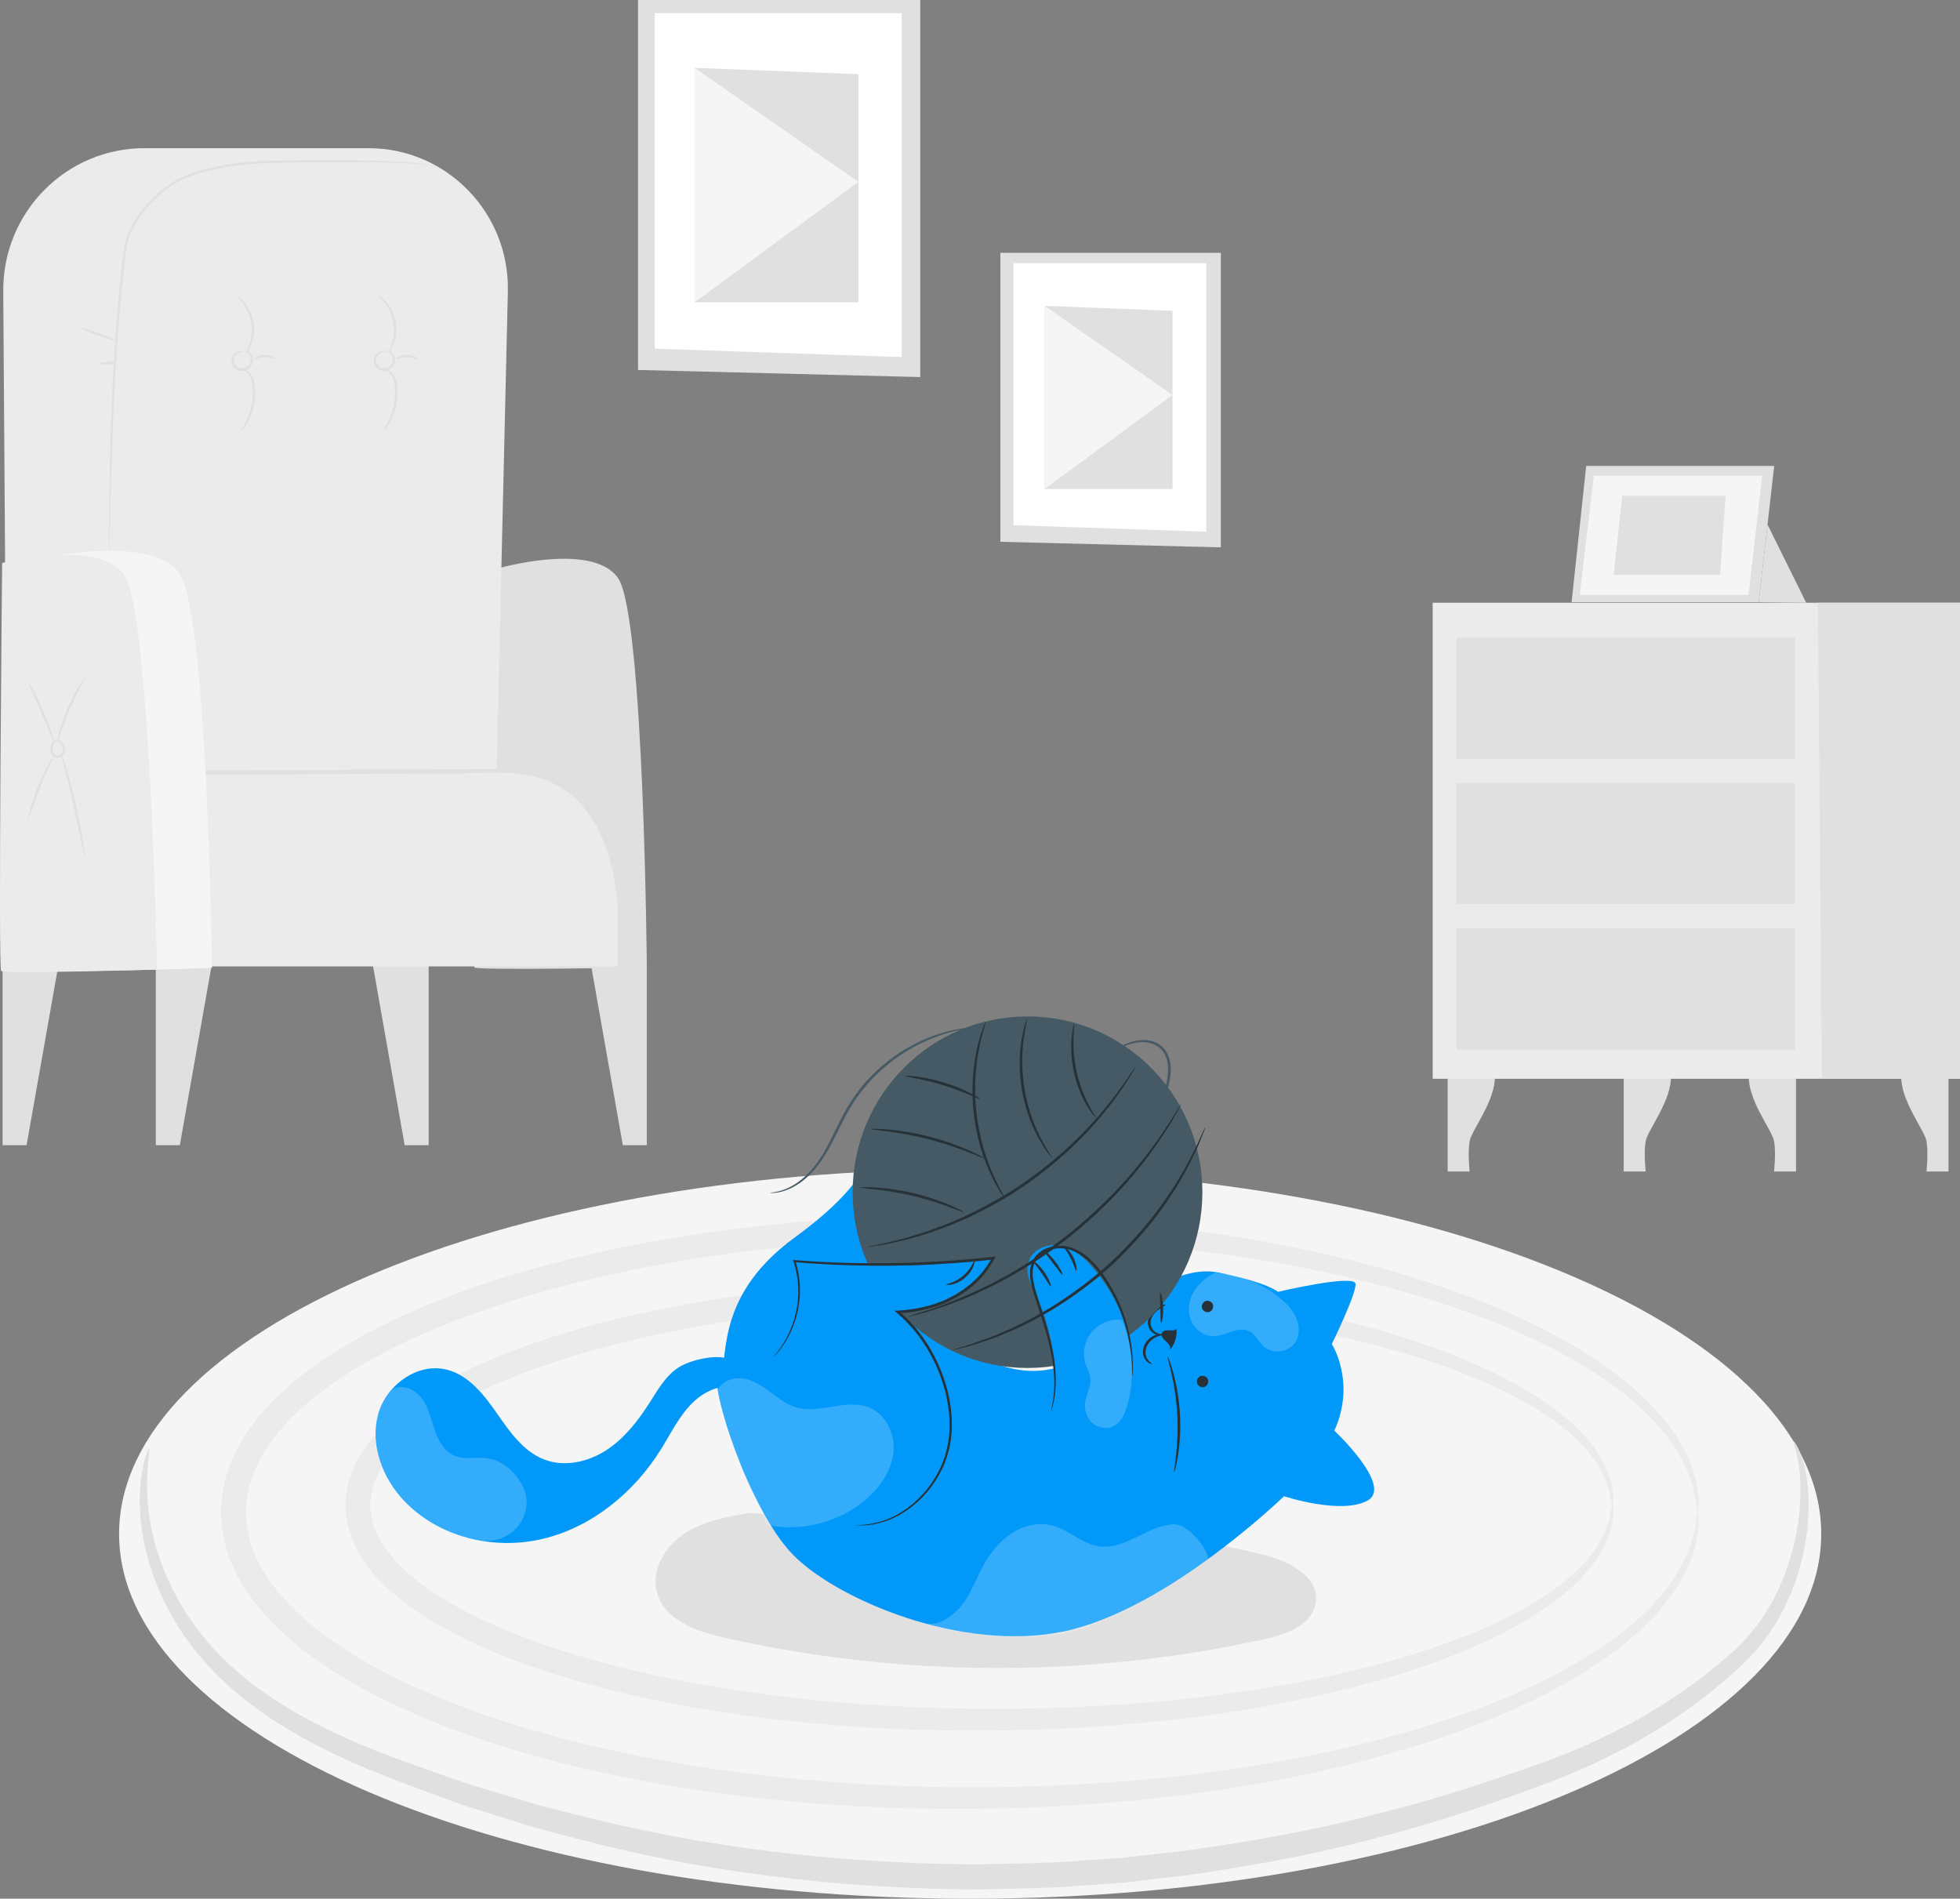 <svg width="319" height="309" viewBox="0 0 319 309" fill="none" xmlns="http://www.w3.org/2000/svg">
<rect x="0" y="0" width="319" height="309" fill="#808080" stroke="none"/>
<g clip-path="url(#clip0_2107_109)">
<path d="M235.613 175.055V190.649H239.192C239.192 190.649 238.85 187.544 239.192 185.707C239.534 183.869 243.424 179.13 243.308 175.055H235.605H235.613Z" fill="#E0E0E0"/>
<path d="M264.268 175.055V190.649H267.846C267.846 190.649 267.504 187.544 267.846 185.707C268.189 183.869 272.079 179.13 271.962 175.055H264.26H264.268Z" fill="#E0E0E0"/>
<path d="M292.314 175.055V190.649H288.735C288.735 190.649 289.078 187.544 288.735 185.707C288.393 183.869 284.503 179.13 284.62 175.055H292.322H292.314Z" fill="#E0E0E0"/>
<path d="M317.125 175.055V190.649H313.546C313.546 190.649 313.888 187.544 313.546 185.707C313.204 183.869 309.314 179.13 309.43 175.055H317.133H317.125Z" fill="#E0E0E0"/>
<path d="M319.008 98.089H233.178V175.564H319.008V98.089Z" fill="#EBEBEB"/>
<path d="M295.877 98.089L296.515 175.564H318.999V98.089H295.877Z" fill="#E0E0E0"/>
<path d="M292.144 103.79H237.037V123.505H292.144V103.79Z" fill="#E0E0E0"/>
<path d="M292.144 127.43H237.037V147.145H292.144V127.43Z" fill="#E0E0E0"/>
<path d="M292.144 151.071H237.037V170.786H292.144V151.071Z" fill="#E0E0E0"/>
<path d="M258.16 75.825L255.787 97.995H286.238L288.759 75.825H258.16Z" fill="#E0E0E0"/>
<path d="M259.412 77.42L257.102 96.822H284.581L286.806 77.42H259.412Z" fill="#F5F5F5"/>
<path d="M264.033 80.681L262.617 93.553H279.959L280.846 80.681H264.033Z" fill="#E0E0E0"/>
<path d="M287.678 85.373L293.964 98.089L286.238 97.995L287.771 84.544" fill="#E0E0E0"/>
<path d="M15.965 28.333C16.004 28.223 17.607 28.661 19.544 29.31C21.489 29.959 23.03 30.569 22.998 30.679C22.96 30.788 21.365 30.35 19.42 29.701C17.475 29.052 15.934 28.442 15.965 28.333Z" fill="#E0E0E0"/>
<path d="M105.272 157.046V186.371H101.367L96.131 156.717L105.272 157.046Z" fill="#E0E0E0"/>
<path d="M69.765 157.046V186.371H65.859L60.623 156.717L69.765 157.046Z" fill="#E0E0E0"/>
<path d="M25.363 157.046V186.371H29.269L34.513 156.717L25.363 157.046Z" fill="#E0E0E0"/>
<path d="M0.42 157.046V186.371H4.326L9.569 156.717L0.42 157.046Z" fill="#E0E0E0"/>
<path d="M80.875 92.544C80.875 92.544 96.311 88.071 100.566 94.038C104.822 100.005 105.273 157.452 105.273 157.452C105.273 157.452 77.724 157.953 77.218 157.452C76.713 156.952 80.875 92.544 80.875 92.544Z" fill="#E0E0E0"/>
<path d="M1.207 146.973L0.53 47.359C0.444 34.511 10.815 24.055 23.606 24.117H59.985C72.714 24.117 82.952 34.651 82.657 47.445L80.323 146.973H1.207Z" fill="#EBEBEB"/>
<path d="M1.207 146.973C1.207 146.973 15.235 126.179 31.713 125.499C48.191 124.818 83.723 125.499 83.723 125.499C83.723 125.499 99.47 126.101 100.567 145.706V157.272H1.207V146.973Z" fill="#EBEBEB"/>
<path d="M33.456 126.093C47.055 126.023 60.647 125.952 74.247 125.874C78.502 125.851 83.35 125.327 87.481 126.508C99.633 129.972 101.423 145.604 100.458 156.389C100.419 156.834 101.104 156.826 101.143 156.389C101.952 147.348 101.003 134.687 93.308 128.666C88.873 125.194 83.715 125.139 78.417 125.162C63.432 125.241 48.44 125.319 33.456 125.397C33.012 125.397 33.012 126.085 33.456 126.085V126.093Z" fill="#E0E0E0"/>
<path d="M71.421 27.23C71.421 27.23 71.328 27.214 71.149 27.175C70.97 27.136 70.713 27.05 70.363 26.988C70.005 26.933 69.569 26.878 69.056 26.8C68.534 26.753 67.935 26.69 67.259 26.643C64.551 26.456 60.63 26.354 55.783 26.362C53.355 26.362 50.703 26.393 47.847 26.448C44.992 26.534 41.942 26.471 38.776 26.902C37.188 27.105 35.578 27.386 33.952 27.785C32.334 28.184 30.7 28.716 29.167 29.506C27.65 30.303 26.25 31.43 24.982 32.681C23.713 33.94 22.585 35.394 21.737 37.013C21.317 37.826 20.983 38.679 20.757 39.547C20.516 40.407 20.461 41.322 20.345 42.221C20.127 44.02 19.956 45.795 19.777 47.539C19.434 51.027 19.185 54.405 18.967 57.619C18.547 64.048 18.345 69.858 18.189 74.73C18.057 79.586 17.956 83.528 17.878 86.273C17.839 87.618 17.808 88.666 17.785 89.409C17.769 89.753 17.762 90.019 17.754 90.222C17.746 90.409 17.738 90.503 17.73 90.503C17.73 90.503 17.715 90.409 17.715 90.222C17.715 90.019 17.715 89.745 17.715 89.409C17.715 88.666 17.723 87.61 17.73 86.265C17.754 83.535 17.8 79.594 17.909 74.714C18.026 69.835 18.205 64.032 18.602 57.588C18.804 54.366 19.053 50.988 19.388 47.492C19.559 45.748 19.738 43.965 19.948 42.167C20.057 41.275 20.119 40.344 20.368 39.437C20.601 38.53 20.951 37.654 21.379 36.818C22.258 35.152 23.41 33.666 24.701 32.383C26.008 31.109 27.417 29.975 28.988 29.146C30.568 28.34 32.225 27.809 33.859 27.402C35.5 26.995 37.126 26.722 38.729 26.526C41.926 26.104 44.992 26.174 47.839 26.104C50.695 26.065 53.348 26.049 55.775 26.073C60.63 26.104 64.559 26.245 67.266 26.487C67.943 26.55 68.542 26.628 69.064 26.683C69.585 26.761 70.02 26.847 70.371 26.909C70.721 26.988 70.978 27.089 71.156 27.136C71.328 27.191 71.421 27.222 71.413 27.23H71.421Z" fill="#E0E0E0"/>
<path d="M13.257 53.428C13.296 53.318 14.587 53.686 16.151 54.233C17.715 54.788 18.944 55.32 18.905 55.422C18.866 55.531 17.575 55.164 16.011 54.616C14.455 54.069 13.218 53.529 13.257 53.428Z" fill="#E0E0E0"/>
<path d="M16.322 59.152C16.322 59.043 16.89 58.925 17.606 58.894C18.322 58.863 18.898 58.925 18.905 59.043C18.905 59.152 18.337 59.269 17.622 59.301C16.906 59.332 16.33 59.269 16.322 59.152Z" fill="#E0E0E0"/>
<path d="M39.664 57.244C39.672 57.314 39.05 57.119 38.427 57.713C38.132 57.987 37.914 58.472 38.077 58.972C38.217 59.465 38.707 59.942 39.291 59.981C39.874 60.02 40.419 59.614 40.652 59.152C40.901 58.683 40.808 58.167 40.621 57.807C40.209 57.056 39.594 56.955 39.625 56.892C39.625 56.869 39.773 56.861 40.022 56.947C40.263 57.041 40.606 57.252 40.87 57.658C41.127 58.049 41.29 58.706 40.995 59.316C40.722 59.903 40.069 60.427 39.275 60.388C38.482 60.325 37.898 59.707 37.727 59.074C37.533 58.409 37.867 57.783 38.241 57.494C38.614 57.181 39.026 57.103 39.283 57.119C39.548 57.135 39.672 57.221 39.664 57.236V57.244Z" fill="#E0E0E0"/>
<path d="M38.326 48.024C38.326 48.024 38.894 48.266 39.563 48.978C40.224 49.682 40.979 50.87 41.252 52.356C41.524 53.842 41.236 55.226 40.862 56.118C40.489 57.025 40.077 57.479 40.046 57.447C39.991 57.408 40.302 56.908 40.598 56.016C40.894 55.133 41.111 53.827 40.855 52.427C40.598 51.027 39.937 49.885 39.353 49.166C38.77 48.438 38.295 48.079 38.334 48.024H38.326Z" fill="#E0E0E0"/>
<path d="M39.222 70.163C39.167 70.124 39.556 69.6 40.007 68.669C40.459 67.746 40.957 66.386 41.104 64.822C41.245 63.273 41.128 61.772 40.521 60.974C39.922 60.145 39.183 60.13 39.214 60.067C39.214 60.044 39.385 60.005 39.681 60.083C39.976 60.153 40.389 60.364 40.746 60.794C41.104 61.224 41.353 61.858 41.462 62.562C41.563 63.266 41.587 64.047 41.509 64.861C41.353 66.487 40.793 67.887 40.264 68.802C39.735 69.725 39.261 70.194 39.229 70.163H39.222Z" fill="#E0E0E0"/>
<path d="M44.861 58.448C44.798 58.55 44.098 58.135 43.141 58.143C42.184 58.128 41.484 58.534 41.422 58.433C41.344 58.362 42.044 57.721 43.141 57.737C44.238 57.737 44.938 58.378 44.861 58.448Z" fill="#E0E0E0"/>
<path d="M62.809 57.244C62.817 57.314 62.194 57.119 61.572 57.713C61.276 57.987 61.058 58.472 61.222 58.972C61.362 59.465 61.852 59.942 62.435 59.981C63.019 60.02 63.563 59.614 63.797 59.152C64.046 58.683 63.953 58.167 63.766 57.807C63.353 57.056 62.739 56.955 62.77 56.892C62.77 56.869 62.918 56.861 63.167 56.947C63.408 57.041 63.75 57.252 64.015 57.658C64.272 58.049 64.435 58.706 64.139 59.316C63.867 59.903 63.213 60.427 62.42 60.388C61.626 60.325 61.043 59.707 60.872 59.074C60.677 58.409 61.012 57.783 61.385 57.494C61.758 57.181 62.171 57.103 62.428 57.119C62.692 57.135 62.817 57.221 62.809 57.236V57.244Z" fill="#E0E0E0"/>
<path d="M61.471 48.024C61.471 48.024 62.039 48.266 62.708 48.978C63.369 49.682 64.124 50.87 64.396 52.356C64.668 53.842 64.38 55.226 64.007 56.118C63.634 57.025 63.221 57.479 63.19 57.447C63.136 57.408 63.447 56.908 63.742 56.016C64.038 55.133 64.256 53.827 63.999 52.427C63.742 51.027 63.081 49.885 62.498 49.166C61.914 48.438 61.44 48.079 61.478 48.024H61.471Z" fill="#E0E0E0"/>
<path d="M62.366 70.163C62.312 70.124 62.701 69.6 63.152 68.669C63.603 67.746 64.101 66.386 64.249 64.822C64.389 63.273 64.272 61.772 63.665 60.974C63.066 60.145 62.327 60.13 62.358 60.067C62.358 60.044 62.529 60.005 62.825 60.083C63.121 60.153 63.541 60.364 63.891 60.794C64.249 61.224 64.498 61.858 64.607 62.562C64.708 63.266 64.731 64.047 64.653 64.861C64.498 66.487 63.938 67.887 63.409 68.802C62.88 69.725 62.405 70.194 62.374 70.163H62.366Z" fill="#E0E0E0"/>
<path d="M68.005 58.448C67.943 58.55 67.243 58.135 66.286 58.143C65.329 58.128 64.629 58.534 64.566 58.433C64.489 58.362 65.189 57.721 66.286 57.737C67.383 57.737 68.083 58.378 68.005 58.448Z" fill="#E0E0E0"/>
<path d="M1.627 91.88C1.627 91.88 25.224 85.741 29.495 93.819C33.767 101.897 34.513 157.515 34.513 157.515C34.513 157.515 0.437 158.774 0.359 157.335C0.281 155.888 1.627 91.88 1.627 91.88Z" fill="#F5F5F5"/>
<path d="M0.35 91.614C0.35 91.614 15.934 87.586 20.19 93.545C24.445 99.512 25.566 157.788 25.566 157.788C25.566 157.788 0.693 158.523 0.187 158.023C-0.319 157.522 0.35 91.614 0.35 91.614Z" fill="#EBEBEB"/>
<path d="M9.476 120.658C9.476 120.658 9.36 120.619 9.189 120.65C9.017 120.674 8.776 120.807 8.675 121.104C8.574 121.393 8.558 121.839 8.628 122.253C8.698 122.683 9.017 123.028 9.476 122.934C10.146 122.832 10.325 122.027 10.146 121.534C9.974 121.01 9.593 120.681 9.36 120.478L9.212 120.353L9.383 120.314C9.663 120.251 9.811 120.236 9.827 120.267C9.842 120.298 9.702 120.376 9.445 120.494L9.469 120.33C9.749 120.486 10.216 120.783 10.472 121.417C10.589 121.729 10.628 122.12 10.496 122.511C10.379 122.902 9.998 123.262 9.547 123.333C9.228 123.395 8.87 123.309 8.636 123.082C8.395 122.863 8.302 122.566 8.255 122.316C8.193 121.8 8.239 121.362 8.403 120.979C8.574 120.595 8.955 120.447 9.173 120.478C9.406 120.502 9.484 120.635 9.469 120.65L9.476 120.658Z" fill="#E0E0E0"/>
<path d="M13.912 110.085C14.013 110.148 12.675 112.4 11.406 115.364C10.123 118.32 9.399 120.838 9.283 120.807C9.228 120.791 9.345 120.142 9.633 119.117C9.921 118.093 10.387 116.693 11.033 115.2C11.679 113.706 12.371 112.408 12.924 111.501C13.476 110.593 13.865 110.062 13.912 110.085Z" fill="#E0E0E0"/>
<path d="M4.614 111.07C4.661 111.047 4.988 111.555 5.454 112.416C5.921 113.276 6.52 114.488 7.112 115.856C7.703 117.225 8.17 118.5 8.473 119.422C8.776 120.353 8.924 120.94 8.87 120.955C8.761 120.994 7.913 118.734 6.738 116.013C5.571 113.284 4.513 111.125 4.614 111.063V111.07Z" fill="#E0E0E0"/>
<path d="M13.811 139.622C13.756 139.63 13.562 138.691 13.251 137.182C12.947 135.673 12.519 133.585 12.006 131.286C11.492 128.987 10.987 126.922 10.613 125.421C10.248 123.919 10.022 122.996 10.076 122.973C10.131 122.957 10.45 123.856 10.886 125.342C11.329 126.82 11.881 128.893 12.395 131.192C12.908 133.491 13.297 135.595 13.531 137.127C13.764 138.652 13.858 139.606 13.811 139.614V139.622Z" fill="#E0E0E0"/>
<path d="M4.63 133.241C4.575 133.225 4.676 132.615 4.933 131.645C5.19 130.676 5.61 129.346 6.186 127.931C6.761 126.508 7.384 125.264 7.874 124.396C8.364 123.52 8.722 123.012 8.769 123.035C8.87 123.098 7.695 125.264 6.559 128.079C5.415 130.887 4.746 133.272 4.63 133.241Z" fill="#E0E0E0"/>
<path d="M149.776 0H103.842V60.208L149.776 61.365V0Z" fill="#E0E0E0"/>
<path d="M146.749 2.143H106.557V56.743L146.749 58.112V2.143Z" fill="white"/>
<path d="M139.715 12.067L113.037 11.042V49.205H139.715V12.067Z" fill="#E0E0E0"/>
<path d="M113.037 49.205L139.715 29.599L113.037 11.042V49.205Z" fill="#F5F5F5"/>
<path d="M198.696 41.15H162.822V88.173L198.696 89.08V41.15Z" fill="#E0E0E0"/>
<path d="M196.33 42.824H164.945V85.467L196.33 86.531V42.824Z" fill="white"/>
<path d="M190.839 50.573L170.012 49.776V79.586H190.839V50.573Z" fill="#E0E0E0"/>
<path d="M170.012 79.586L190.839 64.274L170.012 49.776V79.586Z" fill="#F5F5F5"/>
<path d="M157.898 309C234.399 309 296.415 282.422 296.415 249.637C296.415 216.851 234.399 190.274 157.898 190.274C81.397 190.274 19.381 216.851 19.381 249.637C19.381 282.422 81.397 309 157.898 309Z" fill="#F5F5F5"/>
<path d="M121.829 246.243C118.141 246.884 114.329 247.572 111.225 249.668C108.121 251.772 105.911 255.697 106.969 259.303C108.261 263.705 113.388 265.504 117.846 266.513C146.741 273.035 177.052 273.105 205.979 266.724C209.527 265.942 213.759 264.3 214.171 260.679C214.654 256.479 209.659 254.016 205.574 253.015C191.298 249.512 176.555 247.971 161.873 248.44" fill="#E0E0E0"/>
<path d="M291.957 234.63C292.019 234.599 292.198 234.841 292.486 235.365C292.805 235.873 293.101 236.702 293.474 237.805C294.135 240.026 294.594 243.459 294.237 247.838C294.19 248.941 293.964 250.075 293.809 251.287C293.544 252.476 293.342 253.75 292.937 255.025C292.611 256.331 292.105 257.637 291.607 259.013C291.311 259.678 291.008 260.366 290.704 261.054C290.409 261.75 289.996 262.415 289.631 263.111C288.106 265.856 286.021 268.616 283.407 271.064C280.839 273.457 277.984 275.842 274.817 278.102C268.484 282.638 260.914 286.736 252.387 289.966C243.907 293.156 234.758 296.37 224.869 298.881C215.043 301.602 204.493 303.542 193.523 305.145C190.769 305.465 187.991 305.786 185.191 306.114C184.49 306.193 183.79 306.279 183.082 306.357C182.382 306.435 181.666 306.466 180.958 306.521C179.542 306.623 178.118 306.716 176.687 306.818C170.976 307.326 165.157 307.342 159.283 307.491C135.74 307.42 113.349 304.41 93.642 299.162C91.183 298.505 88.741 297.895 86.352 297.215C83.987 296.472 81.645 295.737 79.342 295.01C78.191 294.65 77.047 294.29 75.911 293.93C74.775 293.586 73.678 293.133 72.573 292.742C70.379 291.928 68.217 291.139 66.085 290.349C57.612 287.205 49.809 283.592 43.336 279.166C36.855 274.771 31.821 269.461 28.616 264.073C25.372 258.708 23.738 253.461 23.108 249.113C22.477 244.749 22.781 241.308 23.216 239.064C23.395 237.93 23.683 237.093 23.862 236.538C24.049 235.983 24.181 235.709 24.244 235.725C24.314 235.74 24.314 236.053 24.267 236.632C24.22 237.21 24.072 238.055 24.026 239.173C23.855 241.394 23.823 244.71 24.656 248.839C25.488 252.953 27.27 257.871 30.53 262.853C33.743 267.842 38.621 272.699 44.923 276.765C51.217 280.855 58.826 284.21 67.26 287.189C69.368 287.932 71.515 288.683 73.694 289.449C74.791 289.817 75.872 290.247 77 290.576C78.121 290.912 79.257 291.256 80.4 291.592C82.68 292.28 84.991 292.976 87.34 293.68C89.705 294.321 92.117 294.892 94.552 295.518C114.026 300.492 136.09 303.338 159.267 303.409C165.056 303.26 170.79 303.252 176.415 302.767C177.823 302.673 179.223 302.58 180.624 302.486C181.324 302.431 182.024 302.408 182.717 302.337C183.409 302.259 184.101 302.181 184.794 302.103C187.556 301.79 190.294 301.485 193.01 301.18C203.824 299.647 214.234 297.825 223.943 295.236C233.715 292.867 242.779 289.809 251.197 286.798C259.568 283.78 266.944 279.971 273.184 275.725C276.303 273.614 279.128 271.377 281.679 269.133C284.185 266.919 286.145 264.48 287.678 261.954C288.036 261.312 288.448 260.71 288.752 260.061C289.063 259.42 289.374 258.786 289.677 258.169C290.199 256.894 290.728 255.674 291.086 254.446C291.521 253.242 291.77 252.045 292.082 250.919C292.284 249.77 292.564 248.691 292.665 247.643C293.249 243.467 293.062 240.151 292.681 237.969C292.455 236.89 292.292 236.045 292.105 235.506C291.949 234.95 291.903 234.645 291.965 234.614L291.957 234.63Z" fill="#E0E0E0"/>
<path d="M276.351 246.133C276.281 246.133 276.179 245.656 276.055 244.734C275.993 244.272 275.946 243.701 275.752 243.044C275.565 242.387 275.471 241.598 275.114 240.769C274.958 240.346 274.802 239.901 274.631 239.431C274.46 238.962 274.188 238.509 273.954 238.008C273.519 236.999 272.818 236.006 272.142 234.896C270.624 232.769 268.625 230.501 266.065 228.256C260.946 223.775 253.64 219.506 244.678 215.775C235.692 212.069 225.01 208.917 212.997 206.485C200.977 204.061 187.603 202.418 173.194 201.715C158.785 201.034 143.326 201.277 127.206 202.966C119.146 203.818 110.93 205.038 102.636 206.735C94.335 208.416 85.979 210.653 77.709 213.554C69.501 216.549 61.262 220.155 53.98 225.292C50.362 227.85 46.962 230.806 44.371 234.317L43.414 235.639L42.59 237.031C42.457 237.265 42.309 237.492 42.177 237.727L41.843 238.454C41.633 238.939 41.376 239.424 41.189 239.916C40.45 241.91 40.061 243.998 40.007 246.102C40.069 248.206 40.442 250.294 41.181 252.288C41.368 252.788 41.617 253.265 41.827 253.75L42.162 254.478C42.286 254.712 42.434 254.947 42.566 255.174L43.391 256.566L44.348 257.887C46.931 261.406 50.331 264.362 53.956 266.919C61.238 272.065 69.478 275.67 77.693 278.665C85.964 281.567 94.327 283.811 102.629 285.492C110.922 287.189 119.146 288.417 127.206 289.262C143.326 290.951 158.793 291.193 173.202 290.513C187.611 289.817 200.985 288.167 213.005 285.743C225.017 283.311 235.7 280.159 244.686 276.444C253.648 272.706 260.946 268.444 266.065 263.963C268.625 261.719 270.624 259.459 272.142 257.324C272.818 256.214 273.519 255.22 273.954 254.212C274.188 253.711 274.46 253.258 274.631 252.788C274.802 252.319 274.966 251.873 275.114 251.459C275.471 250.63 275.565 249.84 275.752 249.183C275.946 248.526 275.993 247.955 276.055 247.494C276.179 246.579 276.281 246.094 276.351 246.094C276.421 246.094 276.46 246.571 276.467 247.525C276.467 248.002 276.491 248.597 276.358 249.285C276.234 249.973 276.195 250.81 275.892 251.694C275.759 252.139 275.627 252.616 275.479 253.117C275.331 253.617 275.082 254.11 274.865 254.642C274.468 255.729 273.799 256.792 273.137 257.989C271.667 260.28 269.675 262.728 267.108 265.136C261.973 269.962 254.605 274.529 245.557 278.54C236.485 282.521 225.71 285.915 213.573 288.558C201.436 291.193 187.922 293.023 173.358 293.876C158.793 294.713 143.163 294.595 126.809 292.984C118.64 292.171 110.292 290.982 101.843 289.293C93.394 287.62 84.851 285.375 76.355 282.419C67.906 279.361 59.395 275.678 51.622 270.22C47.763 267.49 44.052 264.315 41.096 260.304L39.999 258.786L39.034 257.16C38.878 256.886 38.707 256.62 38.559 256.339L38.163 255.471C37.906 254.884 37.61 254.321 37.392 253.719C36.482 251.303 36.008 248.706 35.945 246.079C36.008 243.451 36.498 240.855 37.4 238.438C37.626 237.836 37.922 237.273 38.178 236.687L38.575 235.818C38.723 235.537 38.894 235.271 39.05 234.997L40.014 233.371L41.111 231.854C44.075 227.85 47.779 224.675 51.646 221.945C59.41 216.495 67.922 212.819 76.371 209.754C84.867 206.806 93.409 204.553 101.858 202.88C110.308 201.191 118.648 199.994 126.817 199.189C143.163 197.578 158.793 197.46 173.358 198.297C187.922 199.15 201.428 200.979 213.565 203.615C225.702 206.258 236.478 209.652 245.549 213.633C254.597 217.637 261.965 222.211 267.1 227.036C269.667 229.445 271.659 231.893 273.13 234.184C273.783 235.381 274.46 236.444 274.857 237.531C275.067 238.063 275.316 238.556 275.471 239.056C275.619 239.557 275.752 240.034 275.884 240.479C276.187 241.363 276.218 242.2 276.351 242.888C276.483 243.584 276.467 244.178 276.46 244.648C276.46 245.594 276.413 246.079 276.343 246.079L276.351 246.133Z" fill="#EBEBEB"/>
<path d="M262.425 244.937C262.355 244.937 262.254 244.538 262.129 243.779C262.098 243.592 262.075 243.373 262.028 243.146C261.958 242.919 261.888 242.661 261.81 242.395C261.732 242.122 261.654 241.832 261.561 241.512C261.437 241.207 261.297 240.886 261.157 240.542C260.908 239.838 260.456 239.134 260.013 238.344C259.779 237.953 259.468 237.578 259.188 237.171C259.04 236.968 258.892 236.765 258.737 236.554C258.566 236.358 258.387 236.155 258.208 235.951C257.523 235.107 256.66 234.309 255.757 233.449C255.275 233.05 254.777 232.636 254.256 232.213C253.75 231.775 253.159 231.408 252.598 230.978C250.28 229.343 247.541 227.74 244.421 226.223C241.294 224.714 237.785 223.298 233.942 221.969C226.263 219.302 217.23 217.073 207.116 215.369C197.002 213.648 185.798 212.499 173.731 212.022C161.672 211.552 148.749 211.748 135.243 212.968C128.49 213.578 121.597 214.462 114.626 215.689C107.655 216.917 100.583 218.481 93.573 220.608C86.571 222.727 79.561 225.386 73.127 229.117C69.937 230.993 66.903 233.183 64.429 235.811C64.117 236.139 63.853 236.491 63.565 236.835C63.277 237.179 62.989 237.515 62.756 237.891L62.025 238.978L61.433 240.12C60.71 241.66 60.282 243.287 60.251 244.937C60.274 246.587 60.702 248.214 61.425 249.762L62.017 250.904L62.748 251.991C62.974 252.366 63.262 252.702 63.55 253.046C63.837 253.383 64.102 253.742 64.413 254.071C66.879 256.698 69.914 258.888 73.111 260.765C79.538 264.503 86.555 267.154 93.557 269.273C100.575 271.4 107.639 272.965 114.618 274.2C121.597 275.428 128.49 276.319 135.243 276.922C148.749 278.141 161.68 278.337 173.739 277.868C185.798 277.391 197.01 276.241 207.124 274.521C217.238 272.816 226.27 270.587 233.949 267.92C237.793 266.591 241.302 265.176 244.429 263.666C247.549 262.149 250.288 260.546 252.606 258.912C253.174 258.489 253.758 258.114 254.263 257.676C254.777 257.254 255.275 256.839 255.765 256.44C256.667 255.572 257.531 254.775 258.216 253.938C258.395 253.735 258.574 253.531 258.745 253.336C258.9 253.125 259.048 252.921 259.196 252.718C259.476 252.311 259.787 251.936 260.021 251.545C260.464 250.747 260.915 250.043 261.164 249.347C261.312 249.003 261.444 248.683 261.569 248.378C261.654 248.065 261.74 247.768 261.818 247.494C261.896 247.22 261.973 246.97 262.036 246.743C262.082 246.509 262.106 246.298 262.137 246.11C262.261 245.351 262.362 244.953 262.432 244.953C262.502 244.953 262.541 245.351 262.549 246.157C262.549 246.36 262.557 246.587 262.549 246.829C262.51 247.072 262.471 247.345 262.425 247.635C262.378 247.932 262.324 248.245 262.261 248.589C262.168 248.917 262.051 249.269 261.927 249.645C261.724 250.411 261.312 251.185 260.892 252.069C260.674 252.507 260.378 252.913 260.106 253.367C259.966 253.594 259.818 253.821 259.671 254.055C259.499 254.274 259.328 254.493 259.149 254.72C258.472 255.651 257.617 256.526 256.714 257.488C256.232 257.926 255.726 258.38 255.212 258.849C254.699 259.326 254.116 259.741 253.548 260.202C251.214 262.001 248.452 263.752 245.301 265.418C242.142 267.068 238.602 268.624 234.72 270.079C226.963 273.004 217.845 275.459 207.629 277.375C197.414 279.299 186.094 280.636 173.895 281.262C161.703 281.887 148.625 281.817 134.924 280.683C128.078 280.12 121.076 279.268 113.965 278.055C106.861 276.843 99.641 275.279 92.421 273.121C85.209 270.963 77.958 268.257 71.081 264.284C67.665 262.274 64.328 259.913 61.449 256.855C61.091 256.472 60.764 256.049 60.422 255.643C60.08 255.236 59.737 254.829 59.449 254.368L58.547 253.015L57.777 251.545C56.828 249.535 56.228 247.275 56.205 244.953C56.228 242.63 56.843 240.37 57.784 238.368L58.555 236.898L59.457 235.545C59.745 235.083 60.087 234.677 60.43 234.27C60.772 233.863 61.099 233.441 61.457 233.058C64.343 230 67.673 227.639 71.088 225.629C77.966 221.656 85.217 218.958 92.429 216.8C99.649 214.641 106.861 213.077 113.965 211.865C121.068 210.653 128.07 209.801 134.924 209.238C148.625 208.104 161.696 208.033 173.887 208.651C186.078 209.277 197.406 210.614 207.614 212.538C217.829 214.454 226.947 216.909 234.704 219.826C238.579 221.281 242.126 222.837 245.285 224.487C248.436 226.153 251.206 227.904 253.54 229.703C254.108 230.172 254.699 230.579 255.205 231.056C255.718 231.525 256.224 231.979 256.706 232.417C257.617 233.371 258.472 234.254 259.141 235.185C259.32 235.412 259.492 235.631 259.663 235.85C259.811 236.084 259.958 236.311 260.098 236.538C260.371 236.992 260.666 237.398 260.884 237.836C261.304 238.712 261.717 239.486 261.919 240.26C262.036 240.636 262.16 240.988 262.253 241.316C262.308 241.66 262.362 241.973 262.417 242.27C262.464 242.56 262.502 242.833 262.541 243.076C262.557 243.326 262.541 243.553 262.541 243.748C262.534 244.546 262.495 244.953 262.425 244.953V244.937Z" fill="#EBEBEB"/>
<path d="M182.078 214.657C182.078 214.657 190.27 205.421 198.416 207.11C206.562 208.8 207.985 210.238 207.985 210.238C207.985 210.238 220.496 207.29 220.628 208.94C220.753 210.583 216.761 218.731 216.761 218.731C216.761 218.731 220.745 224.94 217.174 232.831C217.174 232.831 226.868 241.91 222.542 244.225C218.216 246.548 208.981 243.498 208.981 243.498C208.981 243.498 189.92 262 173.169 265.496C156.411 268.992 136.097 260.202 129.103 253.062C121.696 245.5 115.449 225.12 116.919 224.08C119.051 222.571 115.418 211.505 129.36 201.378C143.302 191.259 142.088 185.386 142.088 185.386L147.55 183.532C147.55 183.532 141.956 200.964 150.055 212.147C158.154 223.337 172.508 228.741 182.093 214.649L182.078 214.657Z" fill="#0099FA"/>
<g opacity="0.2">
<path d="M198.3 206.923C196.759 207.548 195.343 208.549 194.441 209.949C193.538 211.349 193.204 213.155 193.772 214.72C194.34 216.284 195.896 217.496 197.553 217.457C199.513 217.41 201.474 215.76 203.248 216.596C204.345 217.12 204.851 218.403 205.776 219.193C207.301 220.499 209.978 220.006 210.942 218.239C211.565 217.097 211.479 215.658 210.958 214.461C210.437 213.265 209.526 212.287 208.538 211.443C205.605 208.925 201.847 207.392 198.004 207.142" fill="white"/>
</g>
<path d="M119.572 221.945C118.265 219.857 112.608 221.179 110.523 222.485C108.438 223.791 107.155 226.028 105.832 228.108C103.918 231.118 101.693 234.035 98.705 235.99C95.726 237.938 91.851 238.806 88.537 237.508C85.145 236.186 82.927 232.956 80.842 229.961C78.757 226.966 76.299 223.838 72.774 222.915C67.943 221.648 62.754 225.48 61.493 230.336C60.233 235.193 62.271 240.471 65.679 244.139C71.296 250.184 80.383 252.35 88.381 250.427C96.379 248.503 103.218 242.872 107.582 235.858C109.232 233.206 110.601 230.305 112.857 228.155C115.114 225.996 118.622 224.753 121.384 226.192" fill="#0099FA"/>
<path d="M191.5 216.44C191.562 217.621 191.15 218.817 190.38 219.717C190.675 219.232 190.201 218.653 189.765 218.293C189.329 217.934 188.839 217.378 189.112 216.878C189.532 216.104 190.924 216.878 191.531 216.244" fill="#263238"/>
<path d="M189.748 212.272C189.779 212.334 189.422 212.553 188.869 212.921C188.332 213.288 187.57 213.867 187.321 214.79C187.064 215.705 187.609 216.549 188.146 216.847C188.682 217.175 189.126 217.152 189.126 217.222C189.141 217.269 188.682 217.433 187.998 217.128C187.671 216.98 187.305 216.682 187.072 216.244C186.839 215.814 186.737 215.228 186.893 214.673C187.212 213.547 188.122 212.952 188.714 212.647C189.328 212.334 189.733 212.217 189.756 212.272H189.748Z" fill="#263238"/>
<path d="M195.717 223.869C195.173 223.877 194.706 224.456 194.807 224.995C194.908 225.535 195.546 225.902 196.059 225.707C196.573 225.511 196.814 224.815 196.534 224.346C196.254 223.877 195.523 223.76 195.118 224.127" fill="#263238"/>
<path d="M196.518 211.662C195.973 211.67 195.506 212.248 195.608 212.788C195.709 213.328 196.347 213.695 196.86 213.5C197.374 213.304 197.615 212.608 197.335 212.139C197.055 211.67 196.323 211.552 195.919 211.92" fill="#263238"/>
<path d="M167.233 222.626C182.951 222.626 195.693 209.818 195.693 194.019C195.693 178.221 182.951 165.413 167.233 165.413C151.515 165.413 138.773 178.221 138.773 194.019C138.773 209.818 151.515 222.626 167.233 222.626Z" fill="#455A64"/>
<path d="M184.769 224.338C184.66 217.793 182.194 211.31 177.93 206.36C176.53 204.733 174.842 203.216 172.757 202.747C170.672 202.278 168.151 203.2 167.443 205.226C166.774 207.126 167.824 209.151 168.68 210.974C171.605 217.245 172.407 224.495 170.921 231.259" fill="#0099FA"/>
<path d="M184.287 224.08C184.287 224.08 184.263 223.885 184.256 223.509C184.256 223.134 184.232 222.587 184.209 221.875C184.123 220.46 183.905 218.403 183.213 215.971C182.528 213.539 181.361 210.716 179.455 207.978C178.514 206.61 177.378 205.241 175.892 204.248C175.145 203.771 174.313 203.372 173.418 203.232C172.531 203.075 171.582 203.161 170.71 203.466C169.839 203.779 169.077 204.35 168.61 205.108C168.151 205.875 168.011 206.79 168.081 207.673C168.236 209.449 168.921 211.114 169.396 212.725C170.43 215.924 171.271 218.872 171.605 221.414C171.963 223.955 171.854 226.051 171.621 227.459C171.512 228.162 171.364 228.702 171.271 229.07C171.162 229.429 171.092 229.617 171.076 229.609C171.029 229.601 171.278 228.843 171.449 227.435C171.628 226.035 171.691 223.963 171.294 221.461C170.92 218.95 170.057 216.049 169.007 212.858C168.75 212.053 168.485 211.232 168.213 210.395C167.956 209.55 167.715 208.659 167.645 207.713C167.567 206.774 167.707 205.758 168.228 204.889C168.758 204.029 169.613 203.396 170.555 203.06C171.504 202.723 172.523 202.637 173.488 202.801C174.46 202.966 175.34 203.388 176.125 203.888C177.689 204.936 178.833 206.36 179.782 207.752C181.704 210.551 182.863 213.429 183.509 215.9C184.162 218.379 184.333 220.46 184.372 221.883C184.372 222.594 184.372 223.15 184.341 223.525C184.318 223.9 184.294 224.096 184.279 224.096L184.287 224.08Z" fill="#263238"/>
<path d="M171.022 209.331C170.905 209.386 170.376 208.401 169.598 207.29C168.828 206.172 168.088 205.335 168.182 205.249C168.26 205.163 169.162 205.875 169.971 207.032C170.78 208.19 171.138 209.284 171.029 209.331H171.022Z" fill="#263238"/>
<path d="M172.912 207.431C172.803 207.494 172.173 206.602 171.364 205.546C170.555 204.483 169.854 203.654 169.948 203.56C170.033 203.474 170.889 204.186 171.722 205.273C172.554 206.36 173.021 207.369 172.92 207.431H172.912Z" fill="#263238"/>
<path d="M175.169 206.821C175.037 206.837 174.827 205.859 174.267 204.78C173.722 203.693 173.069 202.942 173.154 202.848C173.224 202.755 174.08 203.412 174.663 204.577C175.255 205.734 175.278 206.821 175.161 206.821H175.169Z" fill="#263238"/>
<path d="M124.84 220.647C128.777 217.91 130.815 212.663 129.757 207.971C129.586 207.228 129.36 206.383 129.772 205.742C130.41 204.733 131.873 205.249 133.048 205.421C139.56 206.368 151.432 205.797 151.432 205.797C155.431 205.421 161.655 204.764 161.655 204.764C158.668 209.816 151.557 213.601 146.142 213.515C148.297 215.392 150.187 217.574 151.673 220.022C154.194 224.166 155.532 229.109 154.949 233.934C154.373 238.751 151.775 243.388 147.706 246.008C143.637 248.62 138.113 248.996 133.935 246.556" fill="#0099FA"/>
<path d="M139.428 248.221C139.428 248.143 140.673 248.292 142.843 247.752C144.991 247.228 148.056 245.742 150.67 242.614C151.954 241.058 153.144 239.119 153.837 236.812C154.202 235.662 154.405 234.434 154.513 233.152C154.568 231.869 154.568 230.532 154.366 229.179C154.179 227.826 153.891 226.442 153.44 225.073C153.012 223.697 152.452 222.329 151.752 220.999C150.382 218.317 148.461 215.767 146.002 213.687L145.582 213.328L146.134 213.296C149.659 213.085 153.362 212.194 156.49 210.098C158.621 208.714 160.317 206.79 161.461 204.655L161.679 204.983C149.137 206.375 137.802 206.125 129.283 205.398L129.446 205.187C130.255 207.689 130.333 210.121 130.045 212.17C129.773 214.235 129.119 215.924 128.473 217.23C127.812 218.536 127.128 219.435 126.645 220.029C126.396 220.319 126.194 220.53 126.062 220.671C125.929 220.811 125.852 220.882 125.852 220.874C125.852 220.874 125.906 220.788 126.031 220.639C126.147 220.483 126.349 220.272 126.575 219.967C127.034 219.365 127.688 218.442 128.318 217.144C128.932 215.846 129.547 214.164 129.796 212.131C130.061 210.106 129.959 207.728 129.143 205.288L129.065 205.062L129.306 205.077C137.817 205.742 149.122 205.937 161.632 204.538L162.052 204.491L161.85 204.866C160.668 207.071 158.917 209.058 156.731 210.473C153.51 212.632 149.729 213.531 146.15 213.734L146.282 213.343C148.795 215.478 150.74 218.082 152.117 220.804C152.825 222.157 153.385 223.556 153.821 224.956C154.272 226.348 154.568 227.756 154.747 229.132C154.949 230.509 154.941 231.877 154.879 233.183C154.77 234.489 154.552 235.756 154.171 236.921C153.448 239.275 152.218 241.238 150.896 242.81C148.212 245.961 145.068 247.431 142.882 247.908C142.61 247.971 142.353 248.041 142.104 248.081C141.855 248.112 141.63 248.143 141.412 248.167C141.202 248.19 140.999 248.213 140.82 248.237C140.642 248.237 140.478 248.237 140.323 248.237C140.05 248.237 139.825 248.237 139.653 248.237C139.506 248.237 139.428 248.237 139.428 248.221Z" fill="#263238"/>
<path d="M154.024 209.073C154 208.94 155.447 208.768 156.747 207.634C158.069 206.532 158.482 205.124 158.606 205.171C158.661 205.187 158.637 205.554 158.412 206.109C158.194 206.665 157.735 207.376 157.035 207.971C156.334 208.565 155.556 208.901 154.981 209.026C154.397 209.159 154.031 209.12 154.024 209.065V209.073Z" fill="#263238"/>
<path d="M187.5 221.945C187.5 222 187.017 221.969 186.535 221.437C186.302 221.171 186.092 220.788 186.029 220.311C185.967 219.842 186.053 219.31 186.286 218.833C186.761 217.848 187.679 217.339 188.332 217.191C189.001 217.034 189.422 217.159 189.414 217.214C189.414 217.285 189.001 217.285 188.426 217.496C187.858 217.707 187.095 218.192 186.691 219.028C186.271 219.865 186.426 220.757 186.784 221.242C187.126 221.742 187.523 221.883 187.5 221.945Z" fill="#263238"/>
<path d="M191.103 239.588C191.033 239.572 191.227 238.524 191.414 236.812C191.601 235.099 191.749 232.729 191.601 230.11C191.445 227.49 191.033 225.144 190.652 223.47C190.27 221.797 189.951 220.772 190.021 220.749C190.053 220.741 190.161 220.983 190.333 221.437C190.512 221.891 190.729 222.555 190.955 223.392C191.422 225.066 191.889 227.427 192.044 230.078C192.192 232.729 191.998 235.138 191.725 236.851C191.593 237.711 191.453 238.399 191.328 238.868C191.212 239.338 191.126 239.596 191.095 239.588H191.103Z" fill="#263238"/>
<path d="M188.853 210.418C188.97 210.395 189.274 211.474 189.305 212.843C189.344 214.219 189.102 215.306 188.986 215.29C188.861 215.275 188.892 214.188 188.853 212.85C188.822 211.521 188.721 210.434 188.853 210.411V210.418Z" fill="#263238"/>
<g opacity="0.2">
<path d="M196.665 253.688C196.323 251.561 193.203 248.01 191.063 248.073C188.916 248.135 186.948 249.183 185.01 250.129C183.081 251.076 180.98 251.952 178.856 251.647C176.125 251.256 174.001 249.003 171.333 248.284C169.069 247.674 166.587 248.268 164.619 249.551C162.65 250.833 161.156 252.749 160.028 254.822C158.885 256.925 158.083 259.232 156.613 261.117C155.142 263.001 152.715 264.777 150.42 264.159C150.42 264.159 165.35 269.039 177.401 264.605C186.24 261.351 196.68 253.695 196.68 253.695L196.665 253.688Z" fill="white"/>
</g>
<g opacity="0.2">
<path d="M182.74 214.821C180.865 214.547 178.881 215.322 177.675 216.792C176.469 218.262 176.112 220.373 176.742 222.164C176.983 222.845 177.356 223.486 177.457 224.205C177.644 225.558 176.812 226.841 176.617 228.194C176.446 229.406 176.843 230.704 177.738 231.533C178.632 232.362 180.017 232.651 181.13 232.143C182.491 231.525 183.153 229.969 183.534 228.514C184.716 224.018 184.39 219.146 182.631 214.845" fill="white"/>
</g>
<g opacity="0.2">
<path d="M124.808 248.174C130.425 249.34 136.54 247.768 140.905 244.037C143.177 242.098 145.044 239.47 145.394 236.499C145.752 233.519 144.282 230.219 141.527 229.077C137.832 227.537 133.506 230.149 129.655 229.054C128.037 228.593 126.675 227.521 125.321 226.52C123.968 225.519 122.505 224.542 120.84 224.323C119.175 224.104 117.261 224.886 116.709 226.481L116.693 227.85C118.366 233.457 121.408 240.62 124.808 248.182V248.174Z" fill="white"/>
</g>
<g opacity="0.2">
<path d="M78.112 250.677C82.243 251.388 86.087 248.057 85.674 243.858C85.635 243.443 85.558 243.052 85.425 242.708C84.422 239.971 82.018 237.633 79.131 237.296C77.412 237.101 75.591 237.586 73.989 236.921C72.308 236.225 71.335 234.45 70.744 232.722C70.153 230.993 69.779 229.14 68.714 227.654C67.648 226.176 65.578 225.191 63.976 226.051C63.976 226.051 58.739 230.735 62.132 238.524C64.862 244.788 70.106 249.293 78.104 250.661L78.112 250.677Z" fill="white"/>
</g>
<path d="M184.824 173.601C184.824 173.601 184.746 173.781 184.567 174.093C184.357 174.445 184.085 174.899 183.742 175.454C183.392 176.049 182.941 176.76 182.357 177.55C181.782 178.348 181.167 179.286 180.373 180.232C179.984 180.717 179.58 181.218 179.16 181.742C178.732 182.266 178.249 182.774 177.767 183.314C176.818 184.416 175.698 185.495 174.538 186.645C172.158 188.882 169.38 191.173 166.26 193.284C163.117 195.372 159.951 197.061 156.979 198.422C155.477 199.056 154.061 199.681 152.684 200.135C151.999 200.369 151.346 200.627 150.7 200.823C150.054 201.011 149.44 201.191 148.848 201.37C147.674 201.746 146.577 201.957 145.627 202.184C144.678 202.418 143.846 202.567 143.169 202.661C142.531 202.762 142.01 202.841 141.605 202.903C141.247 202.95 141.061 202.974 141.053 202.958C141.053 202.942 141.232 202.895 141.59 202.817C141.986 202.731 142.5 202.629 143.138 202.497C143.815 202.371 144.632 202.199 145.573 201.941C146.514 201.691 147.604 201.464 148.763 201.065C149.346 200.886 149.961 200.69 150.599 200.495C151.237 200.291 151.883 200.025 152.56 199.783C153.921 199.314 155.329 198.68 156.815 198.039C159.756 196.67 162.899 194.981 166.011 192.909C169.108 190.805 171.87 188.537 174.25 186.34C175.41 185.206 176.53 184.142 177.487 183.055C177.969 182.516 178.459 182.023 178.887 181.507C179.315 180.991 179.72 180.498 180.117 180.021C180.926 179.091 181.548 178.176 182.139 177.394C182.739 176.619 183.205 175.923 183.587 175.345C183.952 174.805 184.248 174.375 184.481 174.031C184.691 173.734 184.808 173.577 184.816 173.585L184.824 173.601Z" fill="#263238"/>
<path d="M163.646 195.2C163.646 195.2 163.374 194.872 162.961 194.231C162.751 193.91 162.495 193.519 162.246 193.034C161.989 192.557 161.67 192.025 161.39 191.4C160.783 190.172 160.184 188.647 159.647 186.919C159.141 185.183 158.706 183.227 158.464 181.147C158.239 179.067 158.231 177.065 158.348 175.251C158.488 173.444 158.737 171.826 159.056 170.488C159.188 169.816 159.383 169.229 159.523 168.705C159.663 168.181 159.818 167.736 159.958 167.384C160.223 166.664 160.386 166.273 160.417 166.289C160.503 166.32 159.904 167.9 159.367 170.559C159.087 171.888 158.877 173.491 158.76 175.274C158.675 177.065 158.698 179.036 158.916 181.093C159.157 183.149 159.569 185.073 160.052 186.801C160.557 188.514 161.118 190.031 161.685 191.267C162.798 193.738 163.732 195.153 163.654 195.2H163.646Z" fill="#263238"/>
<path d="M171.279 188.491C171.279 188.491 171.037 188.256 170.664 187.779C170.283 187.302 169.8 186.575 169.256 185.636C168.703 184.698 168.143 183.525 167.622 182.187C167.124 180.842 166.673 179.317 166.369 177.683C166.082 176.041 165.965 174.461 165.957 173.022C165.973 171.583 166.089 170.285 166.276 169.214C166.455 168.142 166.657 167.282 166.844 166.703C167.023 166.125 167.132 165.812 167.163 165.82C167.249 165.843 166.867 167.126 166.587 169.261C166.439 170.324 166.362 171.599 166.369 173.022C166.4 174.438 166.525 175.994 166.805 177.605C167.108 179.216 167.536 180.709 168.003 182.047C168.493 183.376 169.015 184.541 169.528 185.488C170.532 187.38 171.341 188.451 171.271 188.498L171.279 188.491Z" fill="#263238"/>
<path d="M178.359 181.945C178.359 181.945 177.714 181.296 176.951 180.029C176.189 178.77 175.333 176.893 174.827 174.688C174.322 172.483 174.267 170.418 174.399 168.948C174.524 167.478 174.781 166.594 174.827 166.602C174.905 166.617 174.765 167.509 174.718 168.963C174.672 170.41 174.773 172.428 175.263 174.578C175.761 176.729 176.554 178.582 177.231 179.865C177.908 181.147 178.422 181.89 178.359 181.937V181.945Z" fill="#263238"/>
<path d="M192.278 179.615C192.278 179.615 192.2 179.802 192.021 180.146C191.811 180.522 191.539 181.014 191.196 181.624C190.846 182.266 190.395 183.048 189.811 183.916C189.236 184.792 188.621 185.808 187.827 186.856C187.438 187.388 187.034 187.943 186.614 188.53C186.186 189.108 185.704 189.671 185.221 190.281C184.272 191.509 183.152 192.713 181.985 194.012C179.596 196.538 176.803 199.157 173.652 201.636C170.478 204.092 167.257 206.156 164.23 207.853C162.698 208.659 161.251 209.457 159.835 210.074C159.134 210.395 158.465 210.723 157.804 210.997C157.143 211.263 156.505 211.521 155.89 211.763C154.684 212.28 153.548 212.624 152.56 212.96C151.58 213.312 150.716 213.554 150.008 213.742C149.339 213.922 148.795 214.063 148.375 214.172C148.001 214.266 147.807 214.305 147.799 214.289C147.799 214.274 147.986 214.203 148.351 214.078C148.764 213.945 149.293 213.773 149.954 213.562C150.654 213.351 151.502 213.085 152.475 212.71C153.447 212.35 154.575 211.982 155.766 211.451C156.373 211.2 157.003 210.935 157.656 210.661C158.31 210.387 158.971 210.043 159.671 209.722C161.072 209.097 162.503 208.291 164.028 207.478C167.023 205.765 170.221 203.701 173.38 201.269C176.515 198.805 179.293 196.201 181.689 193.714C182.848 192.432 183.984 191.243 184.933 190.031C185.416 189.437 185.914 188.874 186.341 188.303C186.769 187.732 187.182 187.185 187.571 186.661C188.38 185.628 189.01 184.627 189.601 183.767C190.2 182.915 190.675 182.156 191.048 181.523C191.414 180.928 191.71 180.459 191.943 180.092C192.153 179.763 192.27 179.599 192.285 179.607L192.278 179.615Z" fill="#263238"/>
<path d="M196.159 183.493C196.159 183.493 196.113 183.689 195.973 184.041C195.817 184.44 195.615 184.948 195.358 185.581C195.218 185.918 195.07 186.293 194.907 186.692C194.728 187.091 194.51 187.521 194.292 187.982C193.833 188.897 193.358 189.969 192.697 191.071C192.378 191.634 192.044 192.221 191.693 192.831C191.343 193.441 190.915 194.035 190.503 194.676C189.702 195.967 188.706 197.249 187.687 198.618C185.563 201.284 183.026 204.061 180.093 206.68C177.129 209.269 174.056 211.435 171.154 213.21C169.676 214.047 168.283 214.876 166.906 215.509C166.221 215.838 165.576 216.182 164.93 216.456C164.284 216.722 163.662 216.98 163.063 217.23C161.888 217.754 160.768 218.082 159.803 218.418C159.32 218.583 158.869 218.739 158.457 218.864C158.037 218.974 157.655 219.075 157.298 219.169C156.636 219.341 156.107 219.474 155.695 219.576C155.329 219.662 155.135 219.701 155.127 219.685C155.127 219.67 155.314 219.599 155.672 219.482C156.076 219.357 156.597 219.193 157.243 218.989C157.593 218.888 157.974 218.77 158.387 218.645C158.799 218.512 159.243 218.332 159.717 218.16C160.666 217.801 161.771 217.449 162.93 216.909C163.522 216.659 164.136 216.393 164.774 216.112C165.412 215.83 166.05 215.478 166.727 215.15C168.089 214.508 169.466 213.672 170.928 212.835C173.799 211.052 176.841 208.893 179.782 206.321C182.7 203.716 185.22 200.972 187.352 198.336C188.371 196.983 189.375 195.724 190.184 194.45C190.596 193.816 191.024 193.23 191.382 192.627C191.74 192.025 192.082 191.447 192.409 190.891C193.094 189.804 193.576 188.749 194.059 187.849C194.292 187.396 194.518 186.981 194.704 186.582C194.883 186.184 195.039 185.824 195.195 185.488C195.475 184.87 195.708 184.369 195.879 183.978C196.043 183.634 196.136 183.454 196.151 183.462L196.159 183.493Z" fill="#263238"/>
<path d="M160.263 188.53C160.231 188.592 159.243 188.146 157.617 187.513C155.991 186.872 153.719 186.074 151.152 185.409C148.577 184.745 146.204 184.346 144.477 184.127C142.749 183.9 141.668 183.814 141.676 183.744C141.676 183.712 141.948 183.697 142.438 183.705C142.928 183.705 143.636 183.744 144.516 183.814C146.266 183.963 148.67 184.315 151.269 184.979C153.867 185.652 156.147 186.512 157.75 187.231C158.551 187.591 159.189 187.904 159.617 188.139C160.045 188.373 160.278 188.514 160.263 188.545V188.53Z" fill="#263238"/>
<path d="M159.446 178.833C159.383 178.958 156.847 177.62 153.494 176.604C150.141 175.564 147.301 175.243 147.316 175.102C147.316 175.048 148.04 175.055 149.191 175.196C150.343 175.345 151.922 175.65 153.626 176.166C155.322 176.69 156.8 177.323 157.843 177.855C158.878 178.379 159.477 178.778 159.453 178.833H159.446Z" fill="#263238"/>
<path d="M156.894 197.288C156.863 197.351 155.961 196.968 154.483 196.42C153.004 195.873 150.927 195.185 148.585 194.622C146.243 194.066 144.081 193.746 142.509 193.574C140.937 193.394 139.957 193.331 139.965 193.261C139.965 193.206 140.953 193.159 142.54 193.253C144.127 193.347 146.321 193.621 148.686 194.184C151.052 194.747 153.137 195.49 154.599 196.123C156.062 196.756 156.926 197.241 156.894 197.288Z" fill="#263238"/>
<path d="M125.299 194.129C125.299 194.082 125.921 194.098 126.995 193.808C128.053 193.519 129.547 192.831 131.002 191.478C132.495 190.164 133.834 188.186 135.024 185.832C136.245 183.501 137.358 180.756 139.179 178.254C140.96 175.728 143.123 173.687 145.27 172.115C147.433 170.559 149.588 169.464 151.463 168.745C153.338 168.025 154.933 167.658 156.03 167.454C156.583 167.353 157.018 167.313 157.306 167.274C157.602 167.243 157.757 167.235 157.757 167.251C157.757 167.29 157.151 167.399 156.061 167.626C154.98 167.876 153.416 168.291 151.572 169.034C149.736 169.785 147.628 170.895 145.504 172.443C143.403 174.015 141.287 176.025 139.536 178.512C137.747 180.968 136.634 183.673 135.382 186.019C134.16 188.381 132.76 190.399 131.204 191.712C129.679 193.065 128.123 193.722 127.026 193.973C126.474 194.098 126.038 194.137 125.742 194.145C125.447 194.145 125.291 194.145 125.291 194.129H125.299Z" fill="#455A64"/>
<path d="M181.401 189.257C181.346 189.187 182.786 188.209 184.629 186.137C186.466 184.088 188.636 180.819 189.725 176.721C189.998 175.712 190.138 174.688 190.099 173.718C190.068 172.748 189.795 171.818 189.282 171.114C188.768 170.402 188.014 169.972 187.259 169.769C186.497 169.566 185.742 169.566 185.073 169.659C183.727 169.871 182.708 170.379 182 170.692C181.3 171.02 180.911 171.208 180.895 171.177C180.879 171.153 181.245 170.919 181.922 170.535C182.607 170.176 183.618 169.613 185.018 169.347C185.719 169.222 186.52 169.206 187.345 169.401C188.162 169.597 189.025 170.074 189.609 170.864C190.2 171.646 190.496 172.662 190.535 173.695C190.581 174.727 190.433 175.791 190.153 176.838C189.041 181.022 186.785 184.33 184.863 186.348C183.898 187.364 183.035 188.107 182.412 188.577C181.79 189.046 181.416 189.273 181.401 189.249V189.257Z" fill="#455A64"/>
</g>
<defs>
<clipPath id="clip0_2107_109">
<rect width="319" height="309" fill="white"/>
</clipPath>
</defs>
</svg>
